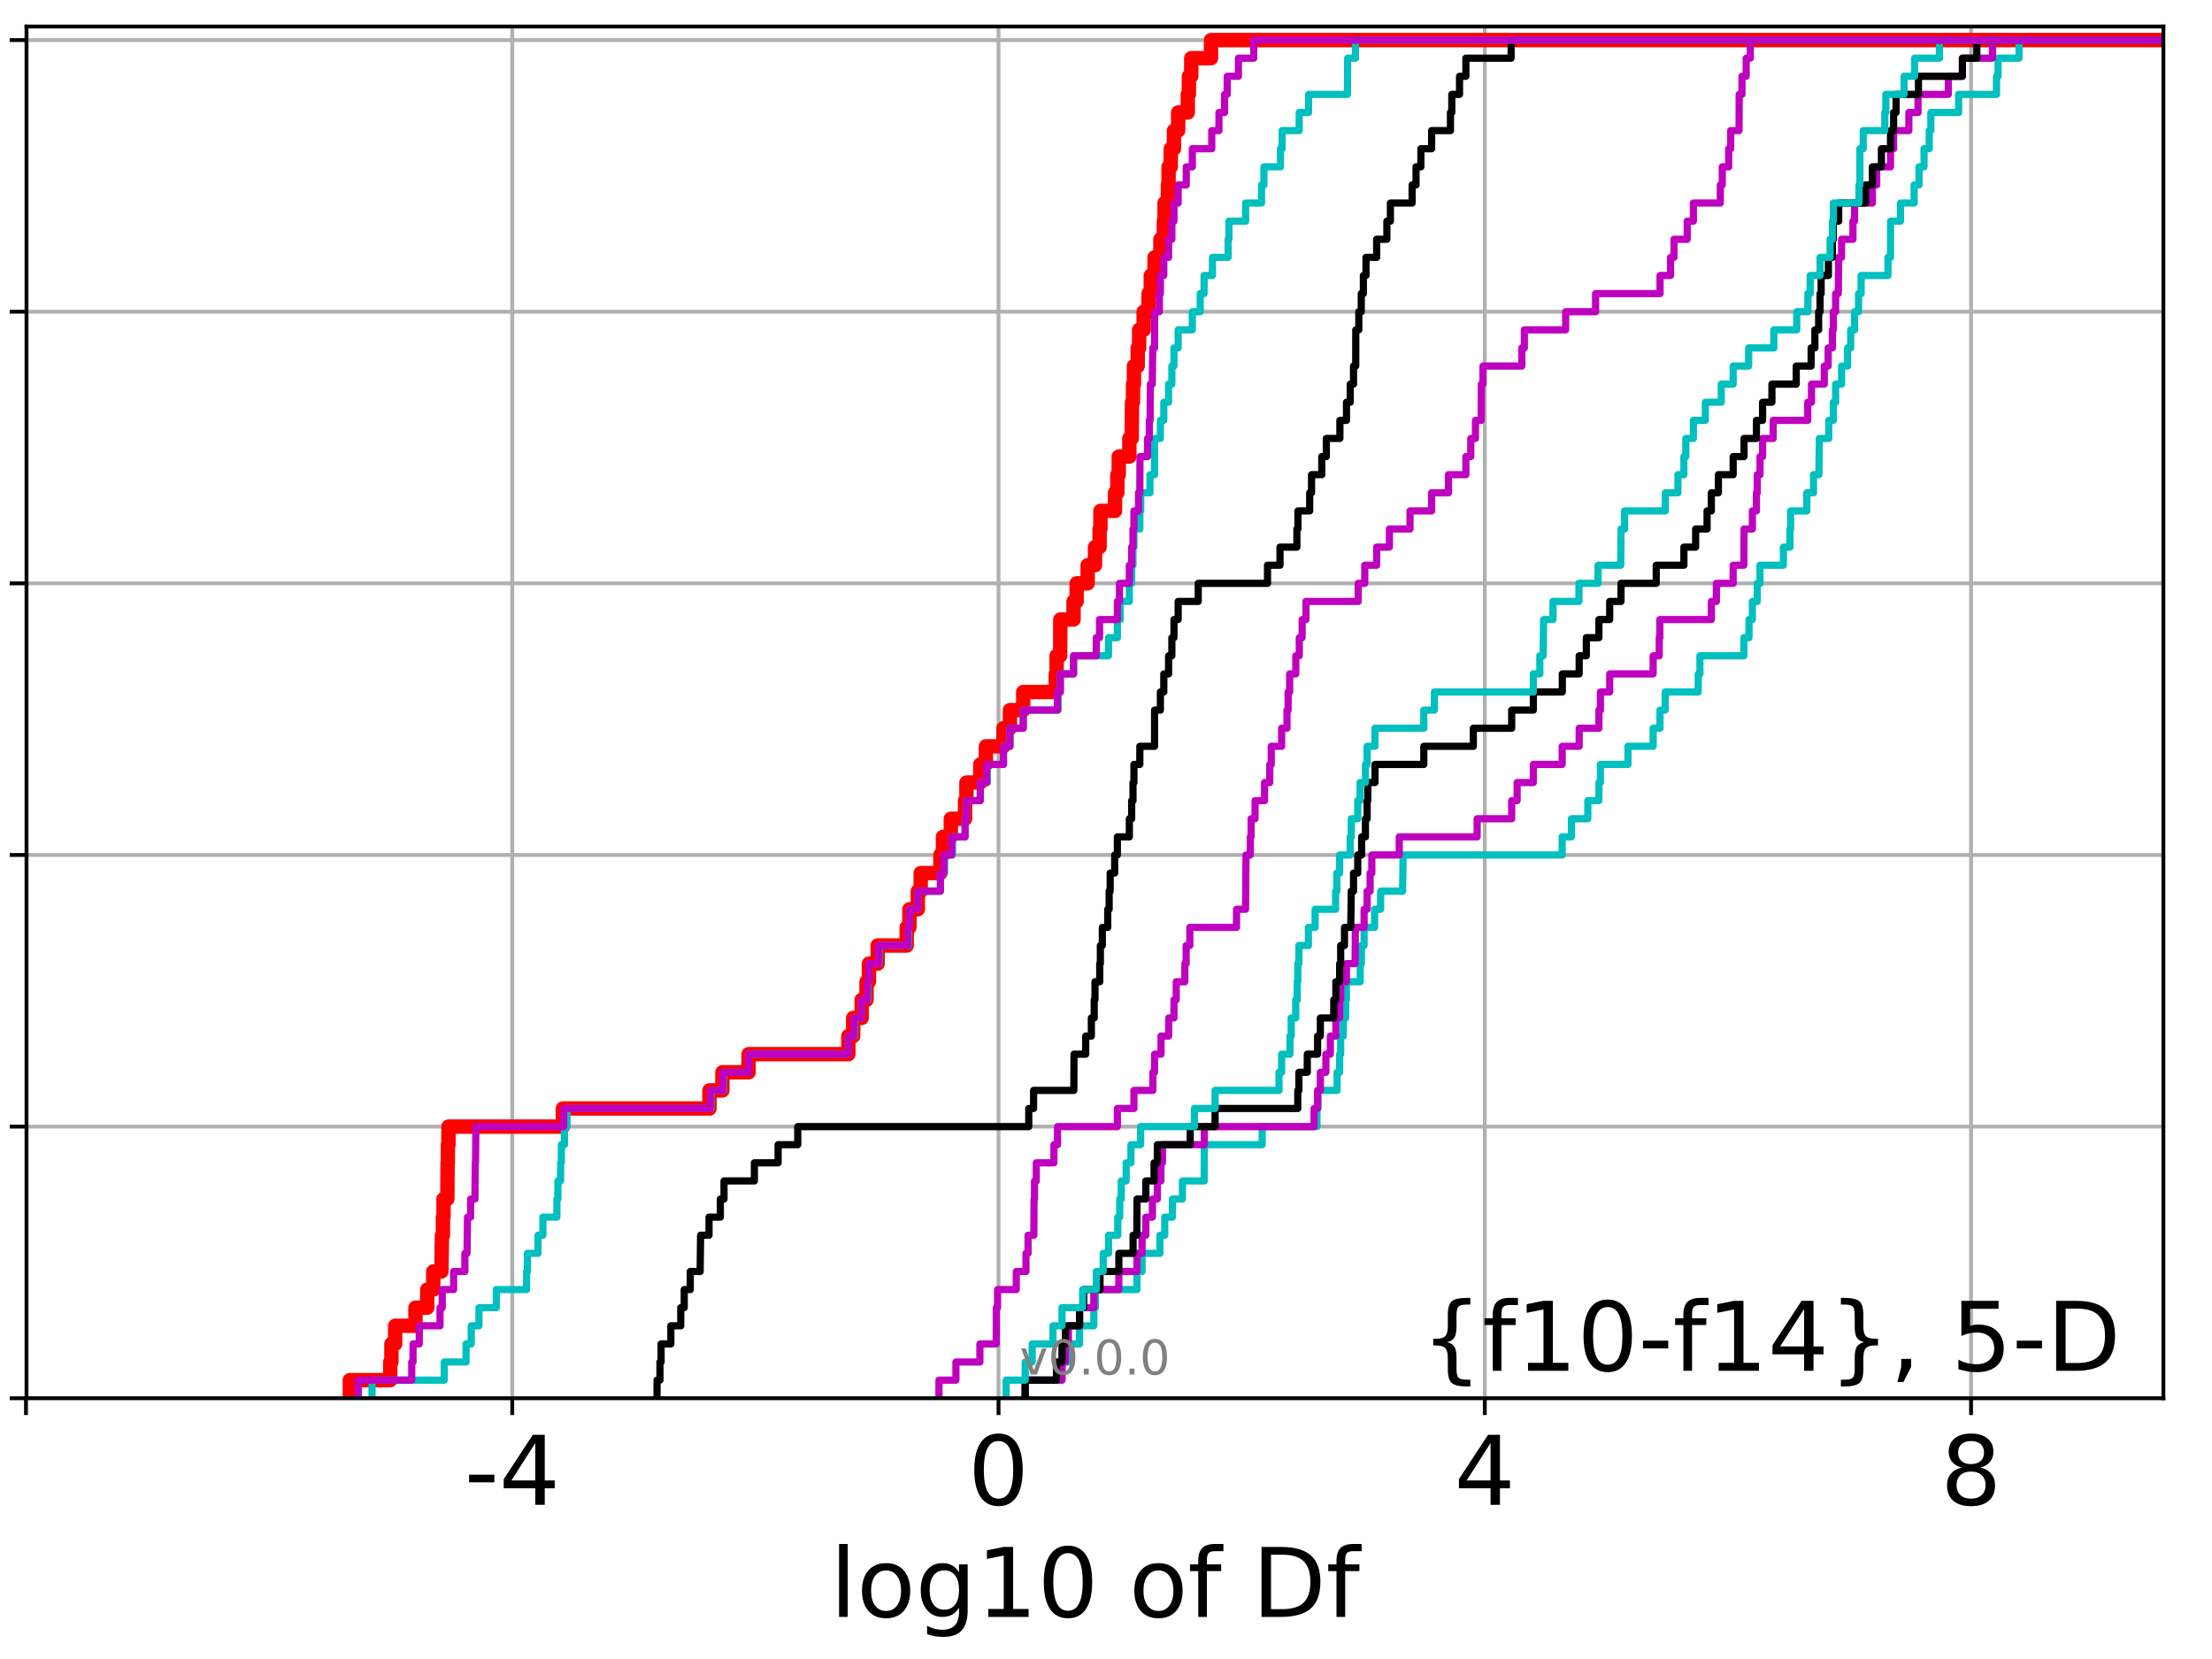 <?xml version="1.0" encoding="utf-8" standalone="no"?>
<!DOCTYPE svg PUBLIC "-//W3C//DTD SVG 1.1//EN"
  "http://www.w3.org/Graphics/SVG/1.1/DTD/svg11.dtd">
<!-- Created with matplotlib (http://matplotlib.org/) -->
<svg height="345.6pt" version="1.1" viewBox="0 0 460.8 345.6" width="460.8pt" xmlns="http://www.w3.org/2000/svg" xmlns:xlink="http://www.w3.org/1999/xlink">
 <defs>
  <style type="text/css">
*{stroke-linecap:butt;stroke-linejoin:round;}
  </style>
 </defs>
 <g id="figure_1">
  <g id="patch_1">
   <path d="M 0 345.6 
L 460.8 345.6 
L 460.8 0 
L 0 0 
z
" style="fill:#ffffff;"/>
  </g>
  <g id="axes_1">
   <g id="patch_2">
    <path d="M 5.52 291.28 
L 450.672 291.28 
L 450.672 5.52 
L 5.52 5.52 
z
" style="fill:#ffffff;"/>
   </g>
   <g id="matplotlib.axis_1">
    <g id="xtick_1">
     <g id="line2d_1">
      <path clip-path="url(#pf5a2fb4101)" d="M 5.411 291.28 
L 5.411 5.52 
" style="fill:none;stroke:#b0b0b0;stroke-linecap:square;stroke-width:0.8;"/>
     </g>
     <g id="line2d_2">
      <defs>
       <path d="M 0 0 
L 0 3.5 
" id="m3d3f628b33" style="stroke:#000000;stroke-width:0.8;"/>
      </defs>
      <g>
       <use style="stroke:#000000;stroke-width:0.8;" x="5.411" xlink:href="#m3d3f628b33" y="291.28"/>
      </g>
     </g>
    </g>
    <g id="xtick_2">
     <g id="line2d_3">
      <path clip-path="url(#pf5a2fb4101)" d="M 106.71 291.28 
L 106.71 5.52 
" style="fill:none;stroke:#b0b0b0;stroke-linecap:square;stroke-width:0.8;"/>
     </g>
     <g id="line2d_4">
      <g>
       <use style="stroke:#000000;stroke-width:0.8;" x="106.71" xlink:href="#m3d3f628b33" y="291.28"/>
      </g>
     </g>
     <g id="text_1">
      <!-- -4 -->
      <defs>
       <path d="M 4.891 31.391 
L 31.203 31.391 
L 31.203 23.391 
L 4.891 23.391 
z
" id="DejaVuSans-2d"/>
       <path d="M 37.797 64.312 
L 12.891 25.391 
L 37.797 25.391 
z
M 35.203 72.906 
L 47.609 72.906 
L 47.609 25.391 
L 58.016 25.391 
L 58.016 17.188 
L 47.609 17.188 
L 47.609 0 
L 37.797 0 
L 37.797 17.188 
L 4.891 17.188 
L 4.891 26.703 
z
" id="DejaVuSans-34"/>
      </defs>
      <g transform="translate(96.74 313.477)scale(0.2 -0.2)">
       <use xlink:href="#DejaVuSans-2d"/>
       <use x="36.084" xlink:href="#DejaVuSans-34"/>
      </g>
     </g>
    </g>
    <g id="xtick_3">
     <g id="line2d_5">
      <path clip-path="url(#pf5a2fb4101)" d="M 208.01 291.28 
L 208.01 5.52 
" style="fill:none;stroke:#b0b0b0;stroke-linecap:square;stroke-width:0.8;"/>
     </g>
     <g id="line2d_6">
      <g>
       <use style="stroke:#000000;stroke-width:0.8;" x="208.01" xlink:href="#m3d3f628b33" y="291.28"/>
      </g>
     </g>
     <g id="text_2">
      <!-- 0 -->
      <defs>
       <path d="M 31.781 66.406 
Q 24.172 66.406 20.328 58.906 
Q 16.5 51.422 16.5 36.375 
Q 16.5 21.391 20.328 13.891 
Q 24.172 6.391 31.781 6.391 
Q 39.453 6.391 43.281 13.891 
Q 47.125 21.391 47.125 36.375 
Q 47.125 51.422 43.281 58.906 
Q 39.453 66.406 31.781 66.406 
z
M 31.781 74.219 
Q 44.047 74.219 50.516 64.516 
Q 56.984 54.828 56.984 36.375 
Q 56.984 17.969 50.516 8.266 
Q 44.047 -1.422 31.781 -1.422 
Q 19.531 -1.422 13.062 8.266 
Q 6.594 17.969 6.594 36.375 
Q 6.594 54.828 13.062 64.516 
Q 19.531 74.219 31.781 74.219 
z
" id="DejaVuSans-30"/>
      </defs>
      <g transform="translate(201.647 313.477)scale(0.2 -0.2)">
       <use xlink:href="#DejaVuSans-30"/>
      </g>
     </g>
    </g>
    <g id="xtick_4">
     <g id="line2d_7">
      <path clip-path="url(#pf5a2fb4101)" d="M 309.309 291.28 
L 309.309 5.52 
" style="fill:none;stroke:#b0b0b0;stroke-linecap:square;stroke-width:0.8;"/>
     </g>
     <g id="line2d_8">
      <g>
       <use style="stroke:#000000;stroke-width:0.8;" x="309.309" xlink:href="#m3d3f628b33" y="291.28"/>
      </g>
     </g>
     <g id="text_3">
      <!-- 4 -->
      <g transform="translate(302.947 313.477)scale(0.2 -0.2)">
       <use xlink:href="#DejaVuSans-34"/>
      </g>
     </g>
    </g>
    <g id="xtick_5">
     <g id="line2d_9">
      <path clip-path="url(#pf5a2fb4101)" d="M 410.609 291.28 
L 410.609 5.52 
" style="fill:none;stroke:#b0b0b0;stroke-linecap:square;stroke-width:0.8;"/>
     </g>
     <g id="line2d_10">
      <g>
       <use style="stroke:#000000;stroke-width:0.8;" x="410.609" xlink:href="#m3d3f628b33" y="291.28"/>
      </g>
     </g>
     <g id="text_4">
      <!-- 8 -->
      <defs>
       <path d="M 31.781 34.625 
Q 24.75 34.625 20.719 30.859 
Q 16.703 27.094 16.703 20.516 
Q 16.703 13.922 20.719 10.156 
Q 24.75 6.391 31.781 6.391 
Q 38.812 6.391 42.859 10.172 
Q 46.922 13.969 46.922 20.516 
Q 46.922 27.094 42.891 30.859 
Q 38.875 34.625 31.781 34.625 
z
M 21.922 38.812 
Q 15.578 40.375 12.031 44.719 
Q 8.5 49.078 8.5 55.328 
Q 8.5 64.062 14.719 69.141 
Q 20.953 74.219 31.781 74.219 
Q 42.672 74.219 48.875 69.141 
Q 55.078 64.062 55.078 55.328 
Q 55.078 49.078 51.531 44.719 
Q 48 40.375 41.703 38.812 
Q 48.828 37.156 52.797 32.312 
Q 56.781 27.484 56.781 20.516 
Q 56.781 9.906 50.312 4.234 
Q 43.844 -1.422 31.781 -1.422 
Q 19.734 -1.422 13.25 4.234 
Q 6.781 9.906 6.781 20.516 
Q 6.781 27.484 10.781 32.312 
Q 14.797 37.156 21.922 38.812 
z
M 18.312 54.391 
Q 18.312 48.734 21.844 45.562 
Q 25.391 42.391 31.781 42.391 
Q 38.141 42.391 41.719 45.562 
Q 45.312 48.734 45.312 54.391 
Q 45.312 60.062 41.719 63.234 
Q 38.141 66.406 31.781 66.406 
Q 25.391 66.406 21.844 63.234 
Q 18.312 60.062 18.312 54.391 
z
" id="DejaVuSans-38"/>
      </defs>
      <g transform="translate(404.246 313.477)scale(0.2 -0.2)">
       <use xlink:href="#DejaVuSans-38"/>
      </g>
     </g>
    </g>
    <g id="text_5">
     <!-- log10 of Df -->
     <defs>
      <path d="M 9.422 75.984 
L 18.406 75.984 
L 18.406 0 
L 9.422 0 
z
" id="DejaVuSans-6c"/>
      <path d="M 30.609 48.391 
Q 23.391 48.391 19.188 42.75 
Q 14.984 37.109 14.984 27.297 
Q 14.984 17.484 19.156 11.844 
Q 23.344 6.203 30.609 6.203 
Q 37.797 6.203 41.984 11.859 
Q 46.188 17.531 46.188 27.297 
Q 46.188 37.016 41.984 42.703 
Q 37.797 48.391 30.609 48.391 
z
M 30.609 56 
Q 42.328 56 49.016 48.375 
Q 55.719 40.766 55.719 27.297 
Q 55.719 13.875 49.016 6.219 
Q 42.328 -1.422 30.609 -1.422 
Q 18.844 -1.422 12.172 6.219 
Q 5.516 13.875 5.516 27.297 
Q 5.516 40.766 12.172 48.375 
Q 18.844 56 30.609 56 
z
" id="DejaVuSans-6f"/>
      <path d="M 45.406 27.984 
Q 45.406 37.75 41.375 43.109 
Q 37.359 48.484 30.078 48.484 
Q 22.859 48.484 18.828 43.109 
Q 14.797 37.75 14.797 27.984 
Q 14.797 18.266 18.828 12.891 
Q 22.859 7.516 30.078 7.516 
Q 37.359 7.516 41.375 12.891 
Q 45.406 18.266 45.406 27.984 
z
M 54.391 6.781 
Q 54.391 -7.172 48.188 -13.984 
Q 42 -20.797 29.203 -20.797 
Q 24.469 -20.797 20.266 -20.094 
Q 16.062 -19.391 12.109 -17.922 
L 12.109 -9.188 
Q 16.062 -11.328 19.922 -12.344 
Q 23.781 -13.375 27.781 -13.375 
Q 36.625 -13.375 41.016 -8.766 
Q 45.406 -4.156 45.406 5.172 
L 45.406 9.625 
Q 42.625 4.781 38.281 2.391 
Q 33.938 0 27.875 0 
Q 17.828 0 11.672 7.656 
Q 5.516 15.328 5.516 27.984 
Q 5.516 40.672 11.672 48.328 
Q 17.828 56 27.875 56 
Q 33.938 56 38.281 53.609 
Q 42.625 51.219 45.406 46.391 
L 45.406 54.688 
L 54.391 54.688 
z
" id="DejaVuSans-67"/>
      <path d="M 12.406 8.297 
L 28.516 8.297 
L 28.516 63.922 
L 10.984 60.406 
L 10.984 69.391 
L 28.422 72.906 
L 38.281 72.906 
L 38.281 8.297 
L 54.391 8.297 
L 54.391 0 
L 12.406 0 
z
" id="DejaVuSans-31"/>
      <path id="DejaVuSans-20"/>
      <path d="M 37.109 75.984 
L 37.109 68.5 
L 28.516 68.5 
Q 23.688 68.5 21.797 66.547 
Q 19.922 64.594 19.922 59.516 
L 19.922 54.688 
L 34.719 54.688 
L 34.719 47.703 
L 19.922 47.703 
L 19.922 0 
L 10.891 0 
L 10.891 47.703 
L 2.297 47.703 
L 2.297 54.688 
L 10.891 54.688 
L 10.891 58.5 
Q 10.891 67.625 15.141 71.797 
Q 19.391 75.984 28.609 75.984 
z
" id="DejaVuSans-66"/>
      <path d="M 19.672 64.797 
L 19.672 8.109 
L 31.594 8.109 
Q 46.688 8.109 53.688 14.938 
Q 60.688 21.781 60.688 36.531 
Q 60.688 51.172 53.688 57.984 
Q 46.688 64.797 31.594 64.797 
z
M 9.812 72.906 
L 30.078 72.906 
Q 51.266 72.906 61.172 64.094 
Q 71.094 55.281 71.094 36.531 
Q 71.094 17.672 61.125 8.828 
Q 51.172 0 30.078 0 
L 9.812 0 
z
" id="DejaVuSans-44"/>
     </defs>
     <g transform="translate(172.91 336.833)scale(0.2 -0.2)">
      <use xlink:href="#DejaVuSans-6c"/>
      <use x="27.783" xlink:href="#DejaVuSans-6f"/>
      <use x="88.965" xlink:href="#DejaVuSans-67"/>
      <use x="152.441" xlink:href="#DejaVuSans-31"/>
      <use x="216.064" xlink:href="#DejaVuSans-30"/>
      <use x="279.688" xlink:href="#DejaVuSans-20"/>
      <use x="311.475" xlink:href="#DejaVuSans-6f"/>
      <use x="372.656" xlink:href="#DejaVuSans-66"/>
      <use x="407.861" xlink:href="#DejaVuSans-20"/>
      <use x="439.648" xlink:href="#DejaVuSans-44"/>
      <use x="516.65" xlink:href="#DejaVuSans-66"/>
     </g>
    </g>
   </g>
   <g id="matplotlib.axis_2">
    <g id="ytick_1">
     <g id="line2d_11">
      <path clip-path="url(#pf5a2fb4101)" d="M 5.52 291.28 
L 450.672 291.28 
" style="fill:none;stroke:#b0b0b0;stroke-linecap:square;stroke-width:0.8;"/>
     </g>
     <g id="line2d_12">
      <defs>
       <path d="M 0 0 
L -3.5 0 
" id="m00e79fc572" style="stroke:#000000;stroke-width:0.8;"/>
      </defs>
      <g>
       <use style="stroke:#000000;stroke-width:0.8;" x="5.52" xlink:href="#m00e79fc572" y="291.28"/>
      </g>
     </g>
    </g>
    <g id="ytick_2">
     <g id="line2d_13">
      <path clip-path="url(#pf5a2fb4101)" d="M 5.52 234.694 
L 450.672 234.694 
" style="fill:none;stroke:#b0b0b0;stroke-linecap:square;stroke-width:0.8;"/>
     </g>
     <g id="line2d_14">
      <g>
       <use style="stroke:#000000;stroke-width:0.8;" x="5.52" xlink:href="#m00e79fc572" y="234.694"/>
      </g>
     </g>
    </g>
    <g id="ytick_3">
     <g id="line2d_15">
      <path clip-path="url(#pf5a2fb4101)" d="M 5.52 178.108 
L 450.672 178.108 
" style="fill:none;stroke:#b0b0b0;stroke-linecap:square;stroke-width:0.8;"/>
     </g>
     <g id="line2d_16">
      <g>
       <use style="stroke:#000000;stroke-width:0.8;" x="5.52" xlink:href="#m00e79fc572" y="178.108"/>
      </g>
     </g>
    </g>
    <g id="ytick_4">
     <g id="line2d_17">
      <path clip-path="url(#pf5a2fb4101)" d="M 5.52 121.522 
L 450.672 121.522 
" style="fill:none;stroke:#b0b0b0;stroke-linecap:square;stroke-width:0.8;"/>
     </g>
     <g id="line2d_18">
      <g>
       <use style="stroke:#000000;stroke-width:0.8;" x="5.52" xlink:href="#m00e79fc572" y="121.522"/>
      </g>
     </g>
    </g>
    <g id="ytick_5">
     <g id="line2d_19">
      <path clip-path="url(#pf5a2fb4101)" d="M 5.52 64.935 
L 450.672 64.935 
" style="fill:none;stroke:#b0b0b0;stroke-linecap:square;stroke-width:0.8;"/>
     </g>
     <g id="line2d_20">
      <g>
       <use style="stroke:#000000;stroke-width:0.8;" x="5.52" xlink:href="#m00e79fc572" y="64.935"/>
      </g>
     </g>
    </g>
    <g id="ytick_6">
     <g id="line2d_21">
      <path clip-path="url(#pf5a2fb4101)" d="M 5.52 8.349 
L 450.672 8.349 
" style="fill:none;stroke:#b0b0b0;stroke-linecap:square;stroke-width:0.8;"/>
     </g>
     <g id="line2d_22">
      <g>
       <use style="stroke:#000000;stroke-width:0.8;" x="5.52" xlink:href="#m00e79fc572" y="8.349"/>
      </g>
     </g>
    </g>
   </g>
   <g id="line2d_23">
    <path clip-path="url(#pf5a2fb4101)" d="M 72.876 291.28 
L 72.876 287.508 
L 81.294 287.508 
L 81.294 283.735 
L 81.54 283.735 
L 81.54 279.963 
L 82.32 279.963 
L 82.32 276.19 
L 86.547 276.19 
L 86.547 272.418 
L 89 272.418 
L 89 268.646 
L 90.252 268.646 
L 90.252 264.873 
L 91.956 264.873 
L 92.064 257.328 
L 92.268 257.328 
L 92.268 253.556 
L 92.395 253.556 
L 92.395 249.783 
L 93.187 249.783 
L 93.24 242.239 
L 93.298 242.239 
L 93.298 238.466 
L 93.427 238.466 
L 93.427 234.694 
L 117.248 234.694 
L 117.248 230.921 
L 147.798 230.921 
L 147.798 227.149 
L 150.493 227.149 
L 150.493 223.377 
L 155.945 223.377 
L 155.945 219.604 
L 176.731 219.604 
L 176.731 215.832 
L 177.733 215.832 
L 177.733 212.059 
L 179.498 212.059 
L 179.498 208.287 
L 180.52 208.287 
L 180.52 204.515 
L 181.016 204.515 
L 181.016 200.742 
L 182.83 200.742 
L 182.83 196.97 
L 188.884 196.97 
L 188.884 193.197 
L 189.45 193.197 
L 189.45 189.425 
L 191.197 189.425 
L 191.197 185.653 
L 191.8 185.653 
L 191.8 181.88 
L 195.903 181.88 
L 195.903 178.108 
L 196.436 178.108 
L 196.436 174.335 
L 198.078 174.335 
L 198.078 170.563 
L 201.045 170.563 
L 201.045 166.79 
L 201.328 166.79 
L 201.328 163.018 
L 204.208 163.018 
L 204.208 159.246 
L 205.383 159.246 
L 205.383 155.473 
L 209.043 155.473 
L 209.043 151.701 
L 210.392 151.701 
L 210.392 147.928 
L 213.159 147.928 
L 213.159 144.156 
L 219.936 144.156 
L 219.936 140.384 
L 220.112 140.384 
L 220.112 136.611 
L 220.858 136.611 
L 220.879 129.066 
L 223.643 129.066 
L 223.643 125.294 
L 224.282 125.294 
L 224.282 121.522 
L 226.579 121.522 
L 226.579 117.749 
L 228.109 117.749 
L 228.109 113.977 
L 229.067 113.977 
L 229.067 110.204 
L 229.244 110.204 
L 229.244 106.432 
L 232.28 106.432 
L 232.28 102.66 
L 232.769 102.66 
L 232.769 98.887 
L 233.057 98.887 
L 233.057 95.115 
L 235.263 95.115 
L 235.263 91.342 
L 235.748 91.342 
L 235.814 83.797 
L 236.025 83.797 
L 236.025 80.025 
L 236.219 80.025 
L 236.219 76.253 
L 237.004 76.253 
L 237.004 72.48 
L 237.308 72.48 
L 237.308 68.708 
L 238.249 68.708 
L 238.249 64.935 
L 239.27 64.935 
L 239.27 61.163 
L 239.731 61.163 
L 239.731 57.391 
L 240.516 57.391 
L 240.516 53.618 
L 241.732 53.618 
L 241.732 49.846 
L 242.444 49.846 
L 242.444 46.073 
L 242.595 46.073 
L 242.595 42.301 
L 243.289 42.301 
L 243.289 38.529 
L 243.438 38.529 
L 243.438 34.756 
L 243.898 34.756 
L 243.898 30.984 
L 244.559 30.984 
L 244.559 27.211 
L 245.433 27.211 
L 245.433 23.439 
L 247.438 23.439 
L 247.438 19.667 
L 247.666 19.667 
L 247.666 15.894 
L 248.159 15.894 
L 248.159 12.122 
L 252.275 12.122 
L 252.275 8.349 
L 252.275 8.349 
L 450.672 8.349 
L 450.672 8.349 
" style="fill:none;stroke:#ff0000;stroke-linecap:square;stroke-width:3;"/>
   </g>
   <g id="line2d_24">
    <path clip-path="url(#pf5a2fb4101)" d="M 213.569 291.28 
L 213.569 287.508 
L 221.233 287.508 
L 221.233 283.735 
L 222.564 283.735 
L 222.564 279.963 
L 224.897 279.963 
L 224.897 276.19 
L 227.864 276.19 
L 227.864 272.418 
L 228.185 272.418 
L 228.185 268.646 
L 236.857 268.646 
L 236.857 264.873 
L 237.907 264.873 
L 237.907 261.101 
L 241.627 261.101 
L 241.627 257.328 
L 242.641 257.328 
L 242.641 253.556 
L 244.243 253.556 
L 244.243 249.783 
L 246.324 249.783 
L 246.324 246.011 
L 250.848 246.011 
L 250.881 238.466 
L 262.936 238.466 
L 262.936 234.694 
L 274.357 234.694 
L 274.357 230.921 
L 274.562 230.921 
L 274.562 227.149 
L 278.541 227.149 
L 278.541 223.377 
L 279.069 223.377 
L 279.069 219.604 
L 279.289 219.604 
L 279.289 215.832 
L 279.841 215.832 
L 279.841 212.059 
L 280.325 212.059 
L 280.325 208.287 
L 280.484 208.287 
L 280.484 204.515 
L 283.358 204.515 
L 283.358 200.742 
L 283.61 200.742 
L 283.61 196.97 
L 284.166 196.97 
L 284.166 193.197 
L 286.359 193.197 
L 286.359 189.425 
L 287.607 189.425 
L 287.607 185.653 
L 292.185 185.653 
L 292.295 178.108 
L 325.429 178.108 
L 325.429 174.335 
L 327.358 174.335 
L 327.358 170.563 
L 330.775 170.563 
L 330.775 166.79 
L 333.084 166.79 
L 333.084 163.018 
L 333.396 163.018 
L 333.396 159.246 
L 339.133 159.246 
L 339.133 155.473 
L 344.382 155.473 
L 344.382 151.701 
L 345.807 151.701 
L 345.807 147.928 
L 346.886 147.928 
L 346.886 144.156 
L 353.775 144.156 
L 353.775 140.384 
L 354.126 140.384 
L 354.126 136.611 
L 363.274 136.611 
L 363.274 132.839 
L 364.349 132.839 
L 364.349 129.066 
L 365.051 129.066 
L 365.051 125.294 
L 366.069 125.294 
L 366.069 121.522 
L 366.643 121.522 
L 366.643 117.749 
L 371.517 117.749 
L 371.517 113.977 
L 372.883 113.977 
L 372.883 110.204 
L 373.02 110.204 
L 373.02 106.432 
L 376.386 106.432 
L 376.386 102.66 
L 377.785 102.66 
L 377.785 98.887 
L 378.911 98.887 
L 379.002 91.342 
L 380.967 91.342 
L 380.967 87.57 
L 381.913 87.57 
L 381.913 83.797 
L 382.397 83.797 
L 382.397 80.025 
L 383.632 80.025 
L 383.632 76.253 
L 384.891 76.253 
L 384.891 72.48 
L 385.536 72.48 
L 385.536 68.708 
L 386.345 68.708 
L 386.345 64.935 
L 387.178 64.935 
L 387.178 61.163 
L 387.705 61.163 
L 387.705 57.391 
L 393.304 57.391 
L 393.304 53.618 
L 393.829 53.618 
L 393.844 46.073 
L 395.908 46.073 
L 395.908 42.301 
L 398.745 42.301 
L 398.745 38.529 
L 399.767 38.529 
L 399.767 34.756 
L 400.812 34.756 
L 400.812 30.984 
L 401.897 30.984 
L 401.897 27.211 
L 402.233 27.211 
L 402.233 23.439 
L 408.016 23.439 
L 408.016 19.667 
L 415.909 19.667 
L 415.909 15.894 
L 416.241 15.894 
L 416.241 12.122 
L 420.602 12.122 
L 420.602 8.349 
L 420.602 8.349 
L 450.672 8.349 
L 450.672 8.349 
" style="fill:none;stroke:#00bfbf;stroke-linecap:square;stroke-width:1.5;"/>
   </g>
   <g id="line2d_25">
    <path clip-path="url(#pf5a2fb4101)" d="M 213.569 291.28 
L 213.569 287.508 
L 221.233 287.508 
L 221.233 283.735 
L 221.946 283.735 
L 221.946 279.963 
L 222.564 279.963 
L 222.564 276.19 
L 224.897 276.19 
L 224.897 272.418 
L 227.864 272.418 
L 227.864 268.646 
L 233.078 268.646 
L 233.078 264.873 
L 236.857 264.873 
L 236.857 261.101 
L 237.907 261.101 
L 237.907 257.328 
L 238.699 257.328 
L 238.699 253.556 
L 240.071 253.556 
L 240.071 249.783 
L 241.097 249.783 
L 241.097 246.011 
L 241.836 246.011 
L 241.836 242.239 
L 242.165 242.239 
L 242.165 238.466 
L 250.881 238.466 
L 250.881 234.694 
L 273.741 234.694 
L 273.741 230.921 
L 274.48 230.921 
L 274.48 227.149 
L 275.054 227.149 
L 275.054 223.377 
L 276.203 223.377 
L 276.203 219.604 
L 277.133 219.604 
L 277.133 215.832 
L 278.279 215.832 
L 278.279 212.059 
L 279.069 212.059 
L 279.069 208.287 
L 279.289 208.287 
L 279.289 204.515 
L 280.484 204.515 
L 280.484 200.742 
L 282.298 200.742 
L 282.344 193.197 
L 284.166 193.197 
L 284.166 189.425 
L 284.795 189.425 
L 284.795 185.653 
L 285.422 185.653 
L 285.422 181.88 
L 285.778 181.88 
L 285.778 178.108 
L 291.49 178.108 
L 291.49 174.335 
L 307.715 174.335 
L 307.715 170.563 
L 314.911 170.563 
L 314.911 166.79 
L 316.047 166.79 
L 316.047 163.018 
L 319.423 163.018 
L 319.423 159.246 
L 325.429 159.246 
L 325.429 155.473 
L 328.969 155.473 
L 328.969 151.701 
L 333.084 151.701 
L 333.084 147.928 
L 333.396 147.928 
L 333.396 144.156 
L 335.327 144.156 
L 335.327 140.384 
L 344.382 140.384 
L 344.382 136.611 
L 345.649 136.611 
L 345.649 132.839 
L 345.778 132.839 
L 345.778 129.066 
L 356.504 129.066 
L 356.504 125.294 
L 357.557 125.294 
L 357.557 121.522 
L 361.05 121.522 
L 361.05 117.749 
L 363.274 117.749 
L 363.312 110.204 
L 365.051 110.204 
L 365.051 106.432 
L 365.897 106.432 
L 365.897 102.66 
L 366.069 102.66 
L 366.069 98.887 
L 366.643 98.887 
L 366.643 95.115 
L 367.182 95.115 
L 367.182 91.342 
L 369.386 91.342 
L 369.386 87.57 
L 376.589 87.57 
L 376.589 83.797 
L 377.371 83.797 
L 377.371 80.025 
L 380.032 80.025 
L 380.032 76.253 
L 380.836 76.253 
L 380.836 72.48 
L 381.717 72.48 
L 381.717 68.708 
L 381.913 68.708 
L 381.913 64.935 
L 382.397 64.935 
L 382.397 61.163 
L 382.95 61.163 
L 383.033 53.618 
L 383.632 53.618 
L 383.632 49.846 
L 386.005 49.846 
L 386.005 46.073 
L 386.345 46.073 
L 386.345 42.301 
L 390.05 42.301 
L 390.05 38.529 
L 390.955 38.529 
L 390.955 34.756 
L 393.829 34.756 
L 393.829 30.984 
L 394.475 30.984 
L 394.475 27.211 
L 397.65 27.211 
L 397.65 23.439 
L 399.558 23.439 
L 399.558 19.667 
L 405.866 19.667 
L 405.866 15.894 
L 408.809 15.894 
L 408.809 12.122 
L 415.073 12.122 
L 415.073 8.349 
L 415.073 8.349 
L 450.672 8.349 
L 450.672 8.349 
" style="fill:none;stroke:#bf00bf;stroke-linecap:square;stroke-width:1.5;"/>
   </g>
   <g id="line2d_26">
    <path clip-path="url(#pf5a2fb4101)" d="M 213.569 291.28 
L 213.569 287.508 
L 220.08 287.508 
L 220.08 283.735 
L 221.233 283.735 
L 221.233 279.963 
L 221.946 279.963 
L 221.946 276.19 
L 224.897 276.19 
L 224.897 272.418 
L 225.764 272.418 
L 225.764 268.646 
L 229.155 268.646 
L 229.155 264.873 
L 233.078 264.873 
L 233.078 261.101 
L 236.037 261.101 
L 236.037 257.328 
L 236.823 257.328 
L 236.857 249.783 
L 238.699 249.783 
L 238.699 246.011 
L 240.414 246.011 
L 240.414 242.239 
L 241.097 242.239 
L 241.097 238.466 
L 247.938 238.466 
L 247.938 234.694 
L 253.125 234.694 
L 253.125 230.921 
L 270.349 230.921 
L 270.349 227.149 
L 270.586 227.149 
L 270.586 223.377 
L 272.332 223.377 
L 272.332 219.604 
L 274.48 219.604 
L 274.48 215.832 
L 275.054 215.832 
L 275.054 212.059 
L 277.849 212.059 
L 277.849 208.287 
L 278.279 208.287 
L 278.279 204.515 
L 279.069 204.515 
L 279.069 200.742 
L 279.289 200.742 
L 279.289 196.97 
L 280.082 196.97 
L 280.082 193.197 
L 281.387 193.197 
L 281.494 185.653 
L 281.967 185.653 
L 281.967 181.88 
L 282.844 181.88 
L 282.844 178.108 
L 283.655 178.108 
L 283.655 174.335 
L 284.445 174.335 
L 284.445 170.563 
L 284.795 170.563 
L 284.795 166.79 
L 284.935 166.79 
L 284.935 163.018 
L 286.436 163.018 
L 286.436 159.246 
L 296.607 159.246 
L 296.607 155.473 
L 306.925 155.473 
L 306.925 151.701 
L 314.911 151.701 
L 314.911 147.928 
L 319.423 147.928 
L 319.423 144.156 
L 325.459 144.156 
L 325.459 140.384 
L 328.969 140.384 
L 328.969 136.611 
L 330.461 136.611 
L 330.461 132.839 
L 333.084 132.839 
L 333.084 129.066 
L 335.327 129.066 
L 335.327 125.294 
L 337.685 125.294 
L 337.685 121.522 
L 345.018 121.522 
L 345.018 117.749 
L 350.787 117.749 
L 350.787 113.977 
L 353.233 113.977 
L 353.233 110.204 
L 355.616 110.204 
L 355.616 106.432 
L 356.504 106.432 
L 356.504 102.66 
L 357.971 102.66 
L 357.971 98.887 
L 361.05 98.887 
L 361.05 95.115 
L 363.312 95.115 
L 363.312 91.342 
L 365.897 91.342 
L 365.897 87.57 
L 367.182 87.57 
L 367.182 83.797 
L 369.124 83.797 
L 369.124 80.025 
L 374.187 80.025 
L 374.187 76.253 
L 377.291 76.253 
L 377.291 72.48 
L 378.072 72.48 
L 378.072 68.708 
L 378.855 68.708 
L 378.855 64.935 
L 379.15 64.935 
L 379.15 61.163 
L 379.377 61.163 
L 379.377 57.391 
L 380.892 57.391 
L 380.892 53.618 
L 381.717 53.618 
L 381.717 49.846 
L 381.913 49.846 
L 381.913 46.073 
L 383.033 46.073 
L 383.033 42.301 
L 388.62 42.301 
L 388.62 38.529 
L 390.05 38.529 
L 390.05 34.756 
L 391.932 34.756 
L 391.932 30.984 
L 393.829 30.984 
L 393.829 27.211 
L 394.475 27.211 
L 394.475 23.439 
L 394.993 23.439 
L 394.993 19.667 
L 399.651 19.667 
L 399.651 15.894 
L 408.809 15.894 
L 408.809 12.122 
L 411.811 12.122 
L 411.811 8.349 
L 411.811 8.349 
L 450.672 8.349 
L 450.672 8.349 
" style="fill:none;stroke:#000000;stroke-linecap:square;stroke-width:1.5;"/>
   </g>
   <g id="line2d_27">
    <path clip-path="url(#pf5a2fb4101)" d="M 209.603 291.28 
L 209.603 287.508 
L 213.569 287.508 
L 213.569 283.735 
L 215.019 283.735 
L 215.019 279.963 
L 219.355 279.963 
L 219.355 276.19 
L 221.233 276.19 
L 221.233 272.418 
L 225.524 272.418 
L 225.524 268.646 
L 228.38 268.646 
L 228.38 264.873 
L 229.817 264.873 
L 229.817 261.101 
L 230.924 261.101 
L 230.924 257.328 
L 232.845 257.328 
L 232.845 253.556 
L 233.259 253.556 
L 233.259 249.783 
L 233.582 249.783 
L 233.582 246.011 
L 234.602 246.011 
L 234.602 242.239 
L 235.597 242.239 
L 235.597 238.466 
L 237.612 238.466 
L 237.612 234.694 
L 248.827 234.694 
L 248.827 230.921 
L 253.125 230.921 
L 253.125 227.149 
L 266.442 227.149 
L 266.442 223.377 
L 266.987 223.377 
L 266.987 219.604 
L 268.72 219.604 
L 268.72 215.832 
L 268.98 215.832 
L 268.98 212.059 
L 269.924 212.059 
L 269.924 208.287 
L 270.235 208.287 
L 270.235 204.515 
L 270.349 204.515 
L 270.349 200.742 
L 270.586 200.742 
L 270.586 196.97 
L 272.565 196.97 
L 272.565 193.197 
L 273.962 193.197 
L 273.962 189.425 
L 278.228 189.425 
L 278.228 185.653 
L 278.489 185.653 
L 278.489 181.88 
L 279.069 181.88 
L 279.069 178.108 
L 281.273 178.108 
L 281.273 174.335 
L 281.494 174.335 
L 281.494 170.563 
L 282.844 170.563 
L 282.844 166.79 
L 283.328 166.79 
L 283.328 163.018 
L 284.445 163.018 
L 284.445 159.246 
L 284.795 159.246 
L 284.795 155.473 
L 286.436 155.473 
L 286.436 151.701 
L 296.607 151.701 
L 296.607 147.928 
L 298.811 147.928 
L 298.811 144.156 
L 319.423 144.156 
L 319.423 140.384 
L 320.776 140.384 
L 320.776 136.611 
L 321.468 136.611 
L 321.553 129.066 
L 323.519 129.066 
L 323.519 125.294 
L 328.927 125.294 
L 328.927 121.522 
L 332.905 121.522 
L 332.905 117.749 
L 337.626 117.749 
L 337.685 110.204 
L 338.434 110.204 
L 338.434 106.432 
L 346.927 106.432 
L 346.927 102.66 
L 349.544 102.66 
L 349.544 98.887 
L 350.787 98.887 
L 350.787 95.115 
L 351.19 95.115 
L 351.19 91.342 
L 352.764 91.342 
L 352.764 87.57 
L 355.257 87.57 
L 355.257 83.797 
L 358.567 83.797 
L 358.567 80.025 
L 361.05 80.025 
L 361.05 76.253 
L 364.275 76.253 
L 364.275 72.48 
L 369.521 72.48 
L 369.521 68.708 
L 374.295 68.708 
L 374.295 64.935 
L 376.615 64.935 
L 376.615 61.163 
L 377.097 61.163 
L 377.097 57.391 
L 379.15 57.391 
L 379.15 53.618 
L 381.242 53.618 
L 381.242 49.846 
L 381.717 49.846 
L 381.717 46.073 
L 381.913 46.073 
L 381.913 42.301 
L 387.258 42.301 
L 387.258 38.529 
L 387.452 38.529 
L 387.457 30.984 
L 388.149 30.984 
L 388.149 27.211 
L 392.641 27.211 
L 392.641 23.439 
L 392.854 23.439 
L 392.854 19.667 
L 396.643 19.667 
L 396.643 15.894 
L 398.848 15.894 
L 398.848 12.122 
L 404.019 12.122 
L 404.019 8.349 
L 404.019 8.349 
L 450.672 8.349 
L 450.672 8.349 
" style="fill:none;stroke:#00bfbf;stroke-linecap:square;stroke-width:1.5;"/>
   </g>
   <g id="line2d_28">
    <path clip-path="url(#pf5a2fb4101)" d="M 195.606 291.28 
L 195.606 287.508 
L 199.138 287.508 
L 199.138 283.735 
L 204.131 283.735 
L 204.131 279.963 
L 207.526 279.963 
L 207.549 272.418 
L 207.809 272.418 
L 207.809 268.646 
L 211.707 268.646 
L 211.707 264.873 
L 213.728 264.873 
L 213.728 261.101 
L 214.164 261.101 
L 214.164 257.328 
L 215.368 257.328 
L 215.411 249.783 
L 215.507 249.783 
L 215.507 246.011 
L 215.877 246.011 
L 215.877 242.239 
L 219.551 242.239 
L 219.551 238.466 
L 220.303 238.466 
L 220.303 234.694 
L 232.769 234.694 
L 232.769 230.921 
L 236.219 230.921 
L 236.219 227.149 
L 240.166 227.149 
L 240.166 223.377 
L 240.52 223.377 
L 240.52 219.604 
L 241.862 219.604 
L 241.862 215.832 
L 243.464 215.832 
L 243.464 212.059 
L 244.559 212.059 
L 244.559 208.287 
L 245.031 208.287 
L 245.031 204.515 
L 246.831 204.515 
L 246.831 200.742 
L 247.096 200.742 
L 247.096 196.97 
L 247.868 196.97 
L 247.868 193.197 
L 257.59 193.197 
L 257.59 189.425 
L 259.477 189.425 
L 259.571 178.108 
L 260.459 178.108 
L 260.459 174.335 
L 260.626 174.335 
L 260.626 170.563 
L 261.452 170.563 
L 261.452 166.79 
L 263.429 166.79 
L 263.429 163.018 
L 264.518 163.018 
L 264.518 159.246 
L 264.826 159.246 
L 264.826 155.473 
L 266.988 155.473 
L 266.988 151.701 
L 268.103 151.701 
L 268.103 147.928 
L 268.34 147.928 
L 268.34 144.156 
L 268.657 144.156 
L 268.657 140.384 
L 269.941 140.384 
L 269.941 136.611 
L 270.663 136.611 
L 270.663 132.839 
L 271.258 132.839 
L 271.258 129.066 
L 272.057 129.066 
L 272.057 125.294 
L 282.935 125.294 
L 282.935 121.522 
L 284.309 121.522 
L 284.309 117.749 
L 286.785 117.749 
L 286.785 113.977 
L 289.441 113.977 
L 289.441 110.204 
L 293.731 110.204 
L 293.731 106.432 
L 298.235 106.432 
L 298.235 102.66 
L 301.739 102.66 
L 301.739 98.887 
L 305.368 98.887 
L 305.368 95.115 
L 306.385 95.115 
L 306.385 91.342 
L 307.367 91.342 
L 307.367 87.57 
L 308.573 87.57 
L 308.585 80.025 
L 308.934 80.025 
L 308.934 76.253 
L 317.037 76.253 
L 317.037 72.48 
L 317.55 72.48 
L 317.55 68.708 
L 326.155 68.708 
L 326.155 64.935 
L 332.394 64.935 
L 332.394 61.163 
L 345.822 61.163 
L 345.822 57.391 
L 348.003 57.391 
L 348.003 53.618 
L 348.726 53.618 
L 348.726 49.846 
L 351.474 49.846 
L 351.474 46.073 
L 352.764 46.073 
L 352.764 42.301 
L 358.376 42.301 
L 358.376 38.529 
L 358.78 38.529 
L 358.78 34.756 
L 360.121 34.756 
L 360.121 30.984 
L 360.532 30.984 
L 360.532 27.211 
L 362.275 27.211 
L 362.303 19.667 
L 362.885 19.667 
L 362.885 15.894 
L 363.761 15.894 
L 363.761 12.122 
L 364.617 12.122 
L 364.617 8.349 
L 364.617 8.349 
L 450.672 8.349 
L 450.672 8.349 
" style="fill:none;stroke:#bf00bf;stroke-linecap:square;stroke-width:1.5;"/>
   </g>
   <g id="line2d_29">
    <path clip-path="url(#pf5a2fb4101)" d="M 136.873 291.28 
L 136.873 287.508 
L 137.481 287.508 
L 137.481 283.735 
L 137.718 283.735 
L 137.718 279.963 
L 139.751 279.963 
L 139.751 276.19 
L 141.814 276.19 
L 141.814 272.418 
L 142.537 272.418 
L 142.537 268.646 
L 143.796 268.646 
L 143.796 264.873 
L 145.851 264.873 
L 145.946 257.328 
L 147.701 257.328 
L 147.701 253.556 
L 150.058 253.556 
L 150.058 249.783 
L 150.828 249.783 
L 150.828 246.011 
L 157.15 246.011 
L 157.15 242.239 
L 162.096 242.239 
L 162.096 238.466 
L 166.186 238.466 
L 166.186 234.694 
L 214.309 234.694 
L 214.309 230.921 
L 215.316 230.921 
L 215.316 227.149 
L 223.698 227.149 
L 223.74 219.604 
L 226.17 219.604 
L 226.17 215.832 
L 227.347 215.832 
L 227.347 212.059 
L 227.942 212.059 
L 227.942 208.287 
L 228.105 208.287 
L 228.105 204.515 
L 229.097 204.515 
L 229.097 200.742 
L 229.228 200.742 
L 229.228 196.97 
L 229.636 196.97 
L 229.636 193.197 
L 230.762 193.197 
L 230.762 189.425 
L 231.055 189.425 
L 231.055 185.653 
L 231.269 185.653 
L 231.269 181.88 
L 232.207 181.88 
L 232.207 178.108 
L 232.769 178.108 
L 232.769 174.335 
L 235.263 174.335 
L 235.263 170.563 
L 235.748 170.563 
L 235.748 166.79 
L 236.025 166.79 
L 236.025 163.018 
L 236.219 163.018 
L 236.219 159.246 
L 237.449 159.246 
L 237.449 155.473 
L 240.516 155.473 
L 240.52 147.928 
L 241.732 147.928 
L 241.732 144.156 
L 242.444 144.156 
L 242.444 140.384 
L 243.438 140.384 
L 243.438 136.611 
L 244.122 136.611 
L 244.122 132.839 
L 244.559 132.839 
L 244.559 129.066 
L 245.433 129.066 
L 245.433 125.294 
L 249.615 125.294 
L 249.615 121.522 
L 264.045 121.522 
L 264.045 117.749 
L 266.645 117.749 
L 266.645 113.977 
L 270.167 113.977 
L 270.167 110.204 
L 270.382 110.204 
L 270.382 106.432 
L 272.831 106.432 
L 272.831 102.66 
L 273.216 102.66 
L 273.216 98.887 
L 275.349 98.887 
L 275.349 95.115 
L 276.299 95.115 
L 276.299 91.342 
L 279.123 91.342 
L 279.123 87.57 
L 280.497 87.57 
L 280.497 83.797 
L 281.275 83.797 
L 281.275 80.025 
L 281.963 80.025 
L 281.963 76.253 
L 282.424 76.253 
L 282.436 68.708 
L 283.065 68.708 
L 283.065 64.935 
L 283.576 64.935 
L 283.576 61.163 
L 284.016 61.163 
L 284.016 57.391 
L 284.561 57.391 
L 284.561 53.618 
L 286.785 53.618 
L 286.785 49.846 
L 288.911 49.846 
L 288.911 46.073 
L 289.645 46.073 
L 289.645 42.301 
L 294.17 42.301 
L 294.17 38.529 
L 294.988 38.529 
L 294.988 34.756 
L 295.997 34.756 
L 295.997 30.984 
L 298.235 30.984 
L 298.235 27.211 
L 302.153 27.211 
L 302.153 23.439 
L 302.439 23.439 
L 302.439 19.667 
L 304.047 19.667 
L 304.047 15.894 
L 305.368 15.894 
L 305.368 12.122 
L 314.793 12.122 
L 314.793 8.349 
L 314.793 8.349 
L 450.672 8.349 
L 450.672 8.349 
" style="fill:none;stroke:#000000;stroke-linecap:square;stroke-width:1.5;"/>
   </g>
   <g id="line2d_30">
    <path clip-path="url(#pf5a2fb4101)" d="M 77.503 291.28 
L 77.503 287.508 
L 92.539 287.508 
L 92.539 283.735 
L 97.086 283.735 
L 97.086 279.963 
L 98.167 279.963 
L 98.167 276.19 
L 99.78 276.19 
L 99.78 272.418 
L 103.386 272.418 
L 103.386 268.646 
L 109.694 268.646 
L 109.694 264.873 
L 109.877 264.873 
L 109.877 261.101 
L 112.073 261.101 
L 112.073 257.328 
L 113.09 257.328 
L 113.09 253.556 
L 116.011 253.556 
L 116.011 249.783 
L 116.223 249.783 
L 116.223 246.011 
L 116.785 246.011 
L 116.785 242.239 
L 116.943 242.239 
L 116.943 238.466 
L 117.582 238.466 
L 117.582 234.694 
L 118.108 234.694 
L 118.108 230.921 
L 148.096 230.921 
L 148.096 227.149 
L 150.726 227.149 
L 150.726 223.377 
L 155.945 223.377 
L 155.945 219.604 
L 176.731 219.604 
L 176.731 215.832 
L 178.008 215.832 
L 178.008 212.059 
L 179.498 212.059 
L 179.498 208.287 
L 180.822 208.287 
L 180.822 204.515 
L 181.016 204.515 
L 181.016 200.742 
L 183.132 200.742 
L 183.132 196.97 
L 189.24 196.97 
L 189.24 193.197 
L 189.45 193.197 
L 189.45 189.425 
L 191.197 189.425 
L 191.197 185.653 
L 195.903 185.653 
L 195.903 181.88 
L 196.778 181.88 
L 196.778 178.108 
L 198.421 178.108 
L 198.421 174.335 
L 201.045 174.335 
L 201.045 170.563 
L 201.328 170.563 
L 201.328 166.79 
L 204.208 166.79 
L 204.208 163.018 
L 205.686 163.018 
L 205.686 159.246 
L 209.043 159.246 
L 209.043 155.473 
L 210.392 155.473 
L 210.392 151.701 
L 213.159 151.701 
L 213.159 147.928 
L 220.423 147.928 
L 220.423 144.156 
L 220.879 144.156 
L 220.879 140.384 
L 223.643 140.384 
L 223.643 136.611 
L 230.924 136.611 
L 230.924 132.839 
L 232.769 132.839 
L 232.769 129.066 
L 233.35 129.066 
L 233.35 125.294 
L 235.263 125.294 
L 235.263 121.522 
L 235.748 121.522 
L 235.748 117.749 
L 236.025 117.749 
L 236.025 113.977 
L 236.219 113.977 
L 236.219 110.204 
L 237.449 110.204 
L 237.449 106.432 
L 237.631 106.432 
L 237.631 102.66 
L 239.559 102.66 
L 239.559 98.887 
L 240.516 98.887 
L 240.52 91.342 
L 241.732 91.342 
L 241.732 87.57 
L 242.444 87.57 
L 242.444 83.797 
L 243.438 83.797 
L 243.438 80.025 
L 244.122 80.025 
L 244.122 76.253 
L 244.559 76.253 
L 244.559 72.48 
L 245.433 72.48 
L 245.433 68.708 
L 248.381 68.708 
L 248.381 64.935 
L 250.024 64.935 
L 250.024 61.163 
L 250.833 61.163 
L 250.833 57.391 
L 252.578 57.391 
L 252.578 53.618 
L 255.839 53.618 
L 255.839 49.846 
L 256.005 49.846 
L 256.005 46.073 
L 259.491 46.073 
L 259.491 42.301 
L 262.803 42.301 
L 262.803 38.529 
L 263.298 38.529 
L 263.298 34.756 
L 266.747 34.756 
L 266.747 30.984 
L 267.091 30.984 
L 267.091 27.211 
L 270.65 27.211 
L 270.65 23.439 
L 272.604 23.439 
L 272.604 19.667 
L 280.697 19.667 
L 280.749 12.122 
L 282.358 12.122 
L 282.358 8.349 
L 282.358 8.349 
L 450.672 8.349 
L 450.672 8.349 
" style="fill:none;stroke:#00bfbf;stroke-linecap:square;stroke-width:1.5;"/>
   </g>
   <g id="line2d_31">
    <path clip-path="url(#pf5a2fb4101)" d="M 74.619 291.28 
L 74.619 287.508 
L 85.773 287.508 
L 85.773 283.735 
L 86.043 283.735 
L 86.043 279.963 
L 87.343 279.963 
L 87.343 276.19 
L 91.664 276.19 
L 91.664 272.418 
L 92.123 272.418 
L 92.123 268.646 
L 94.5 268.646 
L 94.5 264.873 
L 96.838 264.873 
L 96.838 261.101 
L 97.287 261.101 
L 97.396 253.556 
L 98.04 253.556 
L 98.04 249.783 
L 98.931 249.783 
L 99.009 242.239 
L 99.065 242.239 
L 99.138 234.694 
L 117.423 234.694 
L 117.423 230.921 
L 147.956 230.921 
L 147.956 227.149 
L 150.615 227.149 
L 150.615 223.377 
L 155.945 223.377 
L 155.945 219.604 
L 176.731 219.604 
L 176.731 215.832 
L 177.877 215.832 
L 177.877 212.059 
L 179.498 212.059 
L 179.498 208.287 
L 180.681 208.287 
L 180.681 204.515 
L 181.016 204.515 
L 181.016 200.742 
L 182.989 200.742 
L 182.989 196.97 
L 189.071 196.97 
L 189.071 193.197 
L 189.45 193.197 
L 189.45 189.425 
L 191.197 189.425 
L 191.197 185.653 
L 195.903 185.653 
L 195.903 181.88 
L 196.614 181.88 
L 196.614 178.108 
L 198.257 178.108 
L 198.257 174.335 
L 201.045 174.335 
L 201.045 170.563 
L 201.328 170.563 
L 201.328 166.79 
L 204.208 166.79 
L 204.208 163.018 
L 205.542 163.018 
L 205.542 159.246 
L 209.043 159.246 
L 209.043 155.473 
L 210.392 155.473 
L 210.392 151.701 
L 213.159 151.701 
L 213.159 147.928 
L 220.275 147.928 
L 220.275 144.156 
L 220.879 144.156 
L 220.879 140.384 
L 223.643 140.384 
L 223.643 136.611 
L 228.365 136.611 
L 228.365 132.839 
L 229.06 132.839 
L 229.06 129.066 
L 232.769 129.066 
L 232.769 125.294 
L 233.213 125.294 
L 233.213 121.522 
L 235.263 121.522 
L 235.263 117.749 
L 235.748 117.749 
L 235.748 113.977 
L 236.025 113.977 
L 236.025 110.204 
L 236.219 110.204 
L 236.219 106.432 
L 237.171 106.432 
L 237.171 102.66 
L 237.449 102.66 
L 237.478 95.115 
L 239.052 95.115 
L 239.052 91.342 
L 239.421 91.342 
L 239.421 87.57 
L 239.59 87.57 
L 239.635 80.025 
L 240.034 80.025 
L 240.141 72.48 
L 240.516 72.48 
L 240.52 64.935 
L 241.506 64.935 
L 241.506 61.163 
L 241.732 61.163 
L 241.732 57.391 
L 242.444 57.391 
L 242.444 53.618 
L 243.438 53.618 
L 243.438 49.846 
L 244.122 49.846 
L 244.122 46.073 
L 244.559 46.073 
L 244.559 42.301 
L 245.433 42.301 
L 245.433 38.529 
L 247.121 38.529 
L 247.121 34.756 
L 248.381 34.756 
L 248.381 30.984 
L 252.433 30.984 
L 252.433 27.211 
L 253.931 27.211 
L 253.931 23.439 
L 255.099 23.439 
L 255.099 19.667 
L 255.649 19.667 
L 255.649 15.894 
L 257.987 15.894 
L 257.987 12.122 
L 261.184 12.122 
L 261.184 8.349 
L 261.184 8.349 
L 450.672 8.349 
L 450.672 8.349 
" style="fill:none;stroke:#bf00bf;stroke-linecap:square;stroke-width:1.5;"/>
   </g>
   <g id="patch_3">
    <path d="M 5.52 291.28 
L 5.52 5.52 
" style="fill:none;stroke:#000000;stroke-linecap:square;stroke-linejoin:miter;stroke-width:0.8;"/>
   </g>
   <g id="patch_4">
    <path d="M 450.672 291.28 
L 450.672 5.52 
" style="fill:none;stroke:#000000;stroke-linecap:square;stroke-linejoin:miter;stroke-width:0.8;"/>
   </g>
   <g id="patch_5">
    <path d="M 5.52 291.28 
L 450.672 291.28 
" style="fill:none;stroke:#000000;stroke-linecap:square;stroke-linejoin:miter;stroke-width:0.8;"/>
   </g>
   <g id="patch_6">
    <path d="M 5.52 5.52 
L 450.672 5.52 
" style="fill:none;stroke:#000000;stroke-linecap:square;stroke-linejoin:miter;stroke-width:0.8;"/>
   </g>
   <g id="text_6">
    <!-- {f10-f14}, 5-D -->
    <defs>
     <path d="M 51.125 -9.281 
L 51.125 -16.312 
L 48.094 -16.312 
Q 35.938 -16.312 31.812 -12.688 
Q 27.688 -9.078 27.688 1.703 
L 27.688 13.375 
Q 27.688 20.75 25.047 23.578 
Q 22.406 26.422 15.484 26.422 
L 12.5 26.422 
L 12.5 33.406 
L 15.484 33.406 
Q 22.469 33.406 25.078 36.203 
Q 27.688 39.016 27.688 46.297 
L 27.688 58.016 
Q 27.688 68.797 31.812 72.391 
Q 35.938 75.984 48.094 75.984 
L 51.125 75.984 
L 51.125 69 
L 47.797 69 
Q 40.922 69 38.812 66.844 
Q 36.719 64.703 36.719 57.812 
L 36.719 45.703 
Q 36.719 38.031 34.5 34.562 
Q 32.281 31.109 26.906 29.891 
Q 32.328 28.562 34.516 25.094 
Q 36.719 21.625 36.719 14.016 
L 36.719 1.906 
Q 36.719 -4.984 38.812 -7.125 
Q 40.922 -9.281 47.797 -9.281 
z
" id="DejaVuSans-7b"/>
     <path d="M 12.5 -9.281 
L 15.922 -9.281 
Q 22.75 -9.281 24.828 -7.172 
Q 26.906 -5.078 26.906 1.906 
L 26.906 14.016 
Q 26.906 21.625 29.094 25.094 
Q 31.297 28.562 36.719 29.891 
Q 31.297 31.109 29.094 34.562 
Q 26.906 38.031 26.906 45.703 
L 26.906 57.812 
Q 26.906 64.75 24.828 66.875 
Q 22.75 69 15.922 69 
L 12.5 69 
L 12.5 75.984 
L 15.578 75.984 
Q 27.734 75.984 31.812 72.391 
Q 35.891 68.797 35.891 58.016 
L 35.891 46.297 
Q 35.891 39.016 38.516 36.203 
Q 41.156 33.406 48.094 33.406 
L 51.125 33.406 
L 51.125 26.422 
L 48.094 26.422 
Q 41.156 26.422 38.516 23.578 
Q 35.891 20.75 35.891 13.375 
L 35.891 1.703 
Q 35.891 -9.078 31.812 -12.688 
Q 27.734 -16.312 15.578 -16.312 
L 12.5 -16.312 
z
" id="DejaVuSans-7d"/>
     <path d="M 11.719 12.406 
L 22.016 12.406 
L 22.016 4 
L 14.016 -11.625 
L 7.719 -11.625 
L 11.719 4 
z
" id="DejaVuSans-2c"/>
     <path d="M 10.797 72.906 
L 49.516 72.906 
L 49.516 64.594 
L 19.828 64.594 
L 19.828 46.734 
Q 21.969 47.469 24.109 47.828 
Q 26.266 48.188 28.422 48.188 
Q 40.625 48.188 47.75 41.5 
Q 54.891 34.812 54.891 23.391 
Q 54.891 11.625 47.562 5.094 
Q 40.234 -1.422 26.906 -1.422 
Q 22.312 -1.422 17.547 -0.641 
Q 12.797 0.141 7.719 1.703 
L 7.719 11.625 
Q 12.109 9.234 16.797 8.062 
Q 21.484 6.891 26.703 6.891 
Q 35.156 6.891 40.078 11.328 
Q 45.016 15.766 45.016 23.391 
Q 45.016 31 40.078 35.438 
Q 35.156 39.891 26.703 39.891 
Q 22.75 39.891 18.812 39.016 
Q 14.891 38.141 10.797 36.281 
z
" id="DejaVuSans-35"/>
    </defs>
    <g transform="translate(296.069 285.565)scale(0.2 -0.2)">
     <use xlink:href="#DejaVuSans-7b"/>
     <use x="63.623" xlink:href="#DejaVuSans-66"/>
     <use x="98.828" xlink:href="#DejaVuSans-31"/>
     <use x="162.451" xlink:href="#DejaVuSans-30"/>
     <use x="226.074" xlink:href="#DejaVuSans-2d"/>
     <use x="262.158" xlink:href="#DejaVuSans-66"/>
     <use x="297.363" xlink:href="#DejaVuSans-31"/>
     <use x="360.986" xlink:href="#DejaVuSans-34"/>
     <use x="424.609" xlink:href="#DejaVuSans-7d"/>
     <use x="488.232" xlink:href="#DejaVuSans-2c"/>
     <use x="520.02" xlink:href="#DejaVuSans-20"/>
     <use x="551.807" xlink:href="#DejaVuSans-35"/>
     <use x="615.43" xlink:href="#DejaVuSans-2d"/>
     <use x="651.514" xlink:href="#DejaVuSans-44"/>
    </g>
   </g>
   <g id="text_7">
    <!-- v0.0.0 -->
    <defs>
     <path d="M 2.984 54.688 
L 12.5 54.688 
L 29.594 8.797 
L 46.688 54.688 
L 56.203 54.688 
L 35.688 0 
L 23.484 0 
z
" id="DejaVuSans-76"/>
     <path d="M 10.688 12.406 
L 21 12.406 
L 21 0 
L 10.688 0 
z
" id="DejaVuSans-2e"/>
    </defs>
    <g style="fill:#808080;" transform="translate(212.415 286.343)scale(0.1 -0.1)">
     <use xlink:href="#DejaVuSans-76"/>
     <use x="59.18" xlink:href="#DejaVuSans-30"/>
     <use x="122.803" xlink:href="#DejaVuSans-2e"/>
     <use x="154.59" xlink:href="#DejaVuSans-30"/>
     <use x="218.213" xlink:href="#DejaVuSans-2e"/>
     <use x="250" xlink:href="#DejaVuSans-30"/>
    </g>
   </g>
  </g>
 </g>
 <defs>
  <clipPath id="pf5a2fb4101">
   <rect height="285.76" width="445.152" x="5.52" y="5.52"/>
  </clipPath>
 </defs>
</svg>
